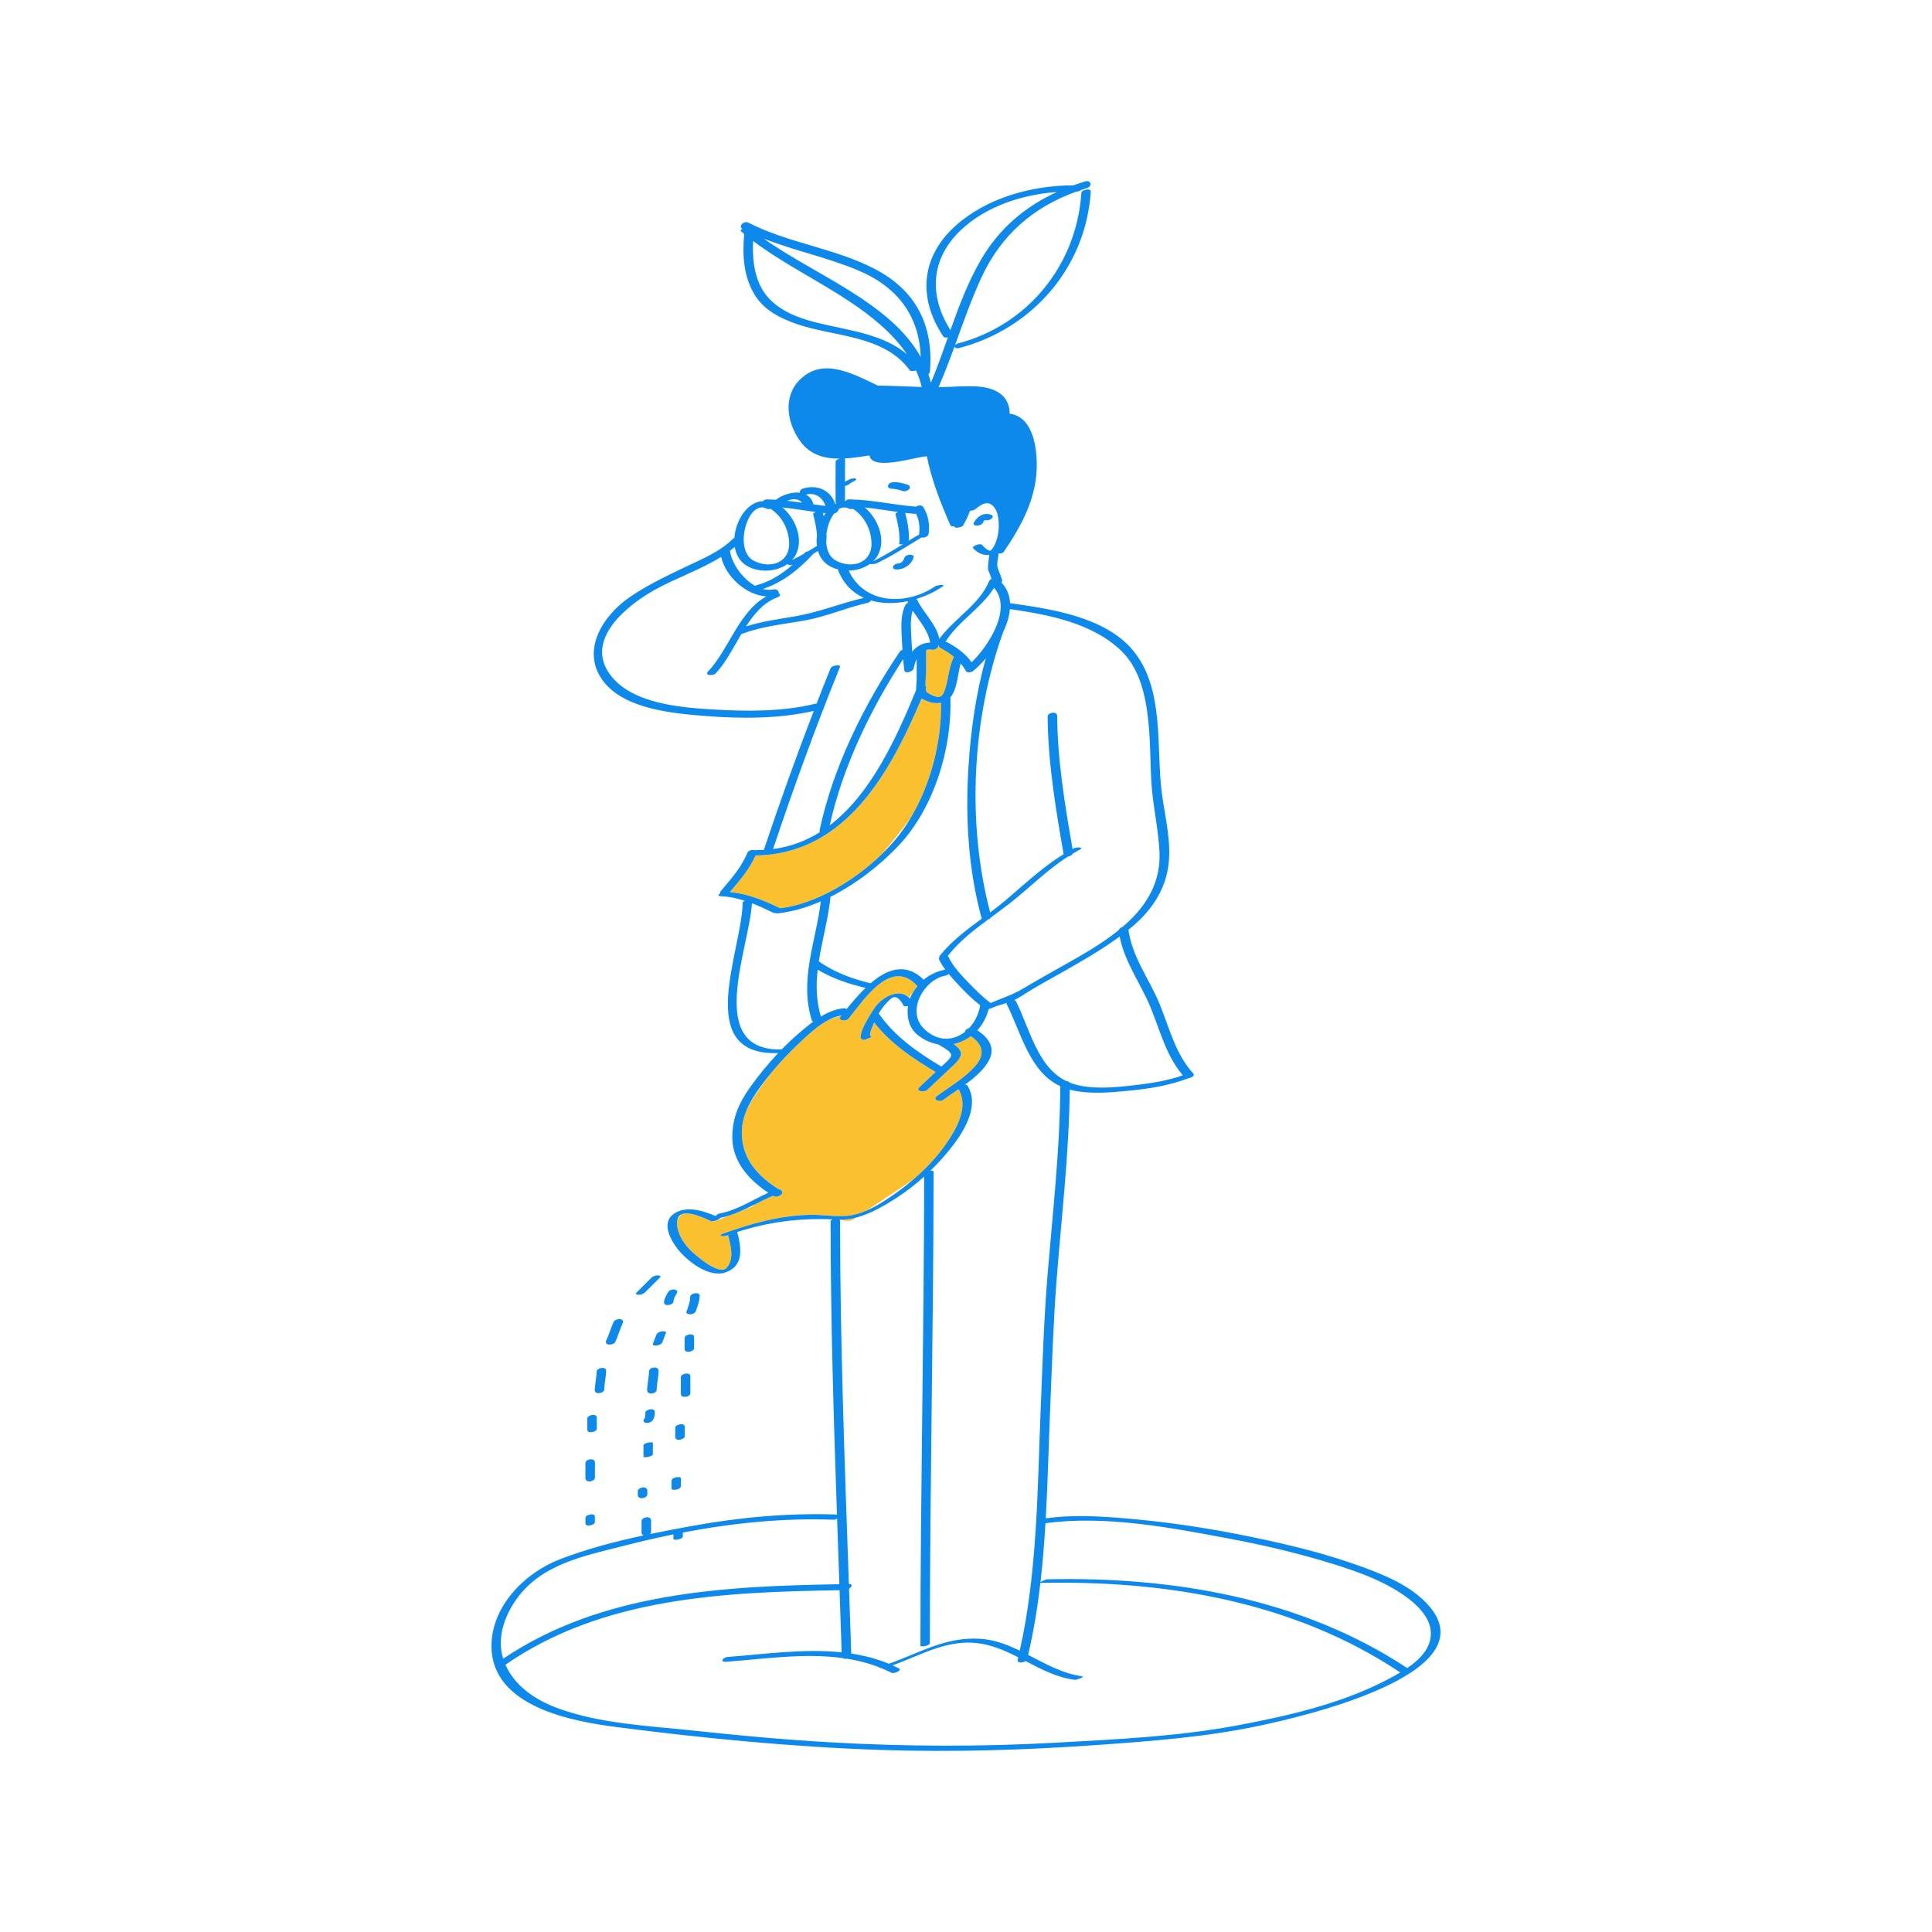 <?xml version="1.0" standalone="no"?>
<svg version="1.1" id="Layer_1" xmlns="http://www.w3.org/2000/svg" xmlns:xlink="http://www.w3.org/1999/xlink" x="0px" y="0px" width="595.279px" height="595.281px" viewBox="0 0 595.279 595.281" enable-background="new 0 0 595.279 595.281" xml:space="preserve">
<path id="color_x5F_2" fill="#fbc02d" d="M240.368,279.855c-4.87-2.383-10.041-4.51-15.473-5.003
	c2.971-3.523,6.04-7.014,7.89-11.273c27.733-0.359,41.517-25.565,51.155-48.364c1.857,1.048,3.94,1.738,6.008,1.303
	c0.212,11.812-3.104,25.026-9.369,35.506c-2.799,3.781-6.009,7.773-8.678,10.95C263.433,271.281,251.389,278.548,240.368,279.855z
	 M285.168,211.387c0.184,0.091,0.271,0.239,0.181,0.457c-0.042,0.103-0.086,0.206-0.128,0.309c0.069,0.616,0.214,1.087,0.479,1.238
	c1.812,1.024,4.05,2.461,5.116-0.024c1.511-3.519,1.309-7.538,3.112-10.966c-1.295-1.071-2.736-1.984-4.229-2.797
	c-0.434-0.237-0.499-0.542-0.354-0.834c-0.044,0.004-0.088,0.009-0.13,0.013c-0.022,0.021-0.041,0.043-0.064,0.063
	c0.026,0.675-0.972,1.51-1.917,1.338c-0.704-0.127-1.329-0.082-1.89,0.086c0.002,0.025,0.01,0.046,0.01,0.072
	c0,2.283,0,4.565,0,6.847C285.355,207.809,285.121,209.812,285.168,211.387z M228.132,266.836c0.693-1.082,1.314-2.212,1.844-3.403
	L228.132,266.836z M270.779,312.193c-0.015,0.027-0.029,0.053-0.048,0.086c0.006,0.006,0.01,0.012,0.017,0.018L270.779,312.193z
	 M299.152,319.236c-1.607,1.211-3.439,2.055-5.377,2.459c1.424,0.957,2.72,2.168,2.169,3.655c-0.521,1.408-1.858,2.548-2.911,3.554
	c-2.432,2.325-4.916,4.594-7.353,6.913c-0.9,0.854-3.718,0.429-2.414-0.813c1.665-1.584,3.351-3.146,5.026-4.719
	c-0.012-0.006-0.024-0.009-0.035-0.015c-6.979-4.112-13.896-8.788-18.918-15.222c-0.902,1.955-1.732,4.156-0.974,4.24
	c0.742,0.08-1.708,1.181-2.385,1.104c-2.983-0.329,3.351-9.799,4.104-10.653c2.674-3.037,7.082-5.111,9.975-2.346l2.554-3.617
	c-0.016-0.015-0.036-0.025-0.051-0.041c-7.986-8.739-16.295,4.174-21.111,10.129c-0.757,0.935-3.53,0.676-2.393-0.73
	c0.041-0.051,0.085-0.105,0.127-0.157c-0.77,0.188-1.972,0.519-3.4,1.031c-3.51,1.677-6.754,4.78-9.305,7.169
	c-3.137,2.938-6.137,6.076-8.884,9.406c-2.799,3.639-5.646,7.617-7.557,11.459c-0.904,2.152-1.468,4.438-1.472,6.961
	c-0.012,8.054,4.936,13.426,11.416,17.453c0.558,0.062,0.979,0.312,0.894,0.617c0.73,0.869-1.461,2.098-2.494,1.479
	c-0.067-0.041-0.136-0.086-0.203-0.127c-1.904,0.814-3.748,1.74-5.59,2.658l-0.839,0.69l-3.222,1.253
	c-1.229,0.547-2.479,1.045-3.765,1.465l-5.015,1.949c0,0-0.072-0.05-0.18-0.121c-0.184,0.012-0.348-0.003-0.47-0.06
	c-1.723-0.79-6.423-3.07-8.909-2.197c-0.661,0.421-1.141,1.054-1.494,1.767c-0.047,0.224-0.09,0.453-0.1,0.724
	c-0.104,3.094,1.734,6.135,3.788,8.313c1.61,1.709,9.184,8.342,11.489,5.764c2.441-2.727,1.264-6.885,0.423-10.086
	c-0.15,0.054-0.301,0.103-0.451,0.156c-1.092,0.392-2.942,0.065-0.995-0.634c8.596-3.084,17.493-5.558,26.682-5.757
	c3.792-0.083,7.783,0.648,11.539,0.305c2.056-0.188,4.072-0.811,6.005-1.658c3.845-2.578,9.8-6.531,14.276-9.502
	c3.887-3.324,7.432-7.07,10.272-11.213c0.551-0.802,1.117-1.666,1.663-2.57c0.518-0.924,1.021-1.848,1.493-2.748
	c1.762-3.678,2.648-7.738,0.555-11.325c-1.631,1.118-3.258,2.192-4.735,3.288c-1.079,0.799-3.472-0.014-1.888-1.188
	c3.849-2.852,8.335-5.428,11.564-9.004C303.804,324.796,302.752,321.794,299.152,319.236z M258.75,375.857
	c2.037,0.404,3.354,0.525,4.672-0.415c0.103-0.073,0.256-0.18,0.43-0.3c-1.694,0.445-3.414,0.686-5.132,0.646
	C258.731,375.81,258.739,375.833,258.75,375.857z"></path>
<path id="color_x5F_1" d="M273.678,149.413c0.348-0.687,1.192-0.882,1.891-0.871c1.445,0.022,2.814,0.384,4.177,0.838
	c0.632,0.21,0.807,0.841,0.359,1.339c-0.479,0.534-1.367,0.776-2.049,0.549c-1.165-0.388-2.275-0.68-3.511-0.699
	C273.943,150.56,273.369,150.02,273.678,149.413z M280.217,170.916c-0.648,0.065-1.429,0.399-1.621,1.08
	c-0.26,0.913-0.951,1.583-1.838,1.611c-0.585,0.018-1.509,0.426-1.621,1.08c-0.123,0.715,0.822,0.803,1.297,0.789
	c2.262-0.07,4.452-1.563,5.08-3.77C281.707,171.02,280.635,170.875,280.217,170.916z M202.621,392.962
	c-0.672,0.025-1.441,0.248-1.928,0.734c-1.539,1.536-3.076,3.074-4.613,4.613c-0.491,0.49,0.422,0.645,0.728,0.635
	c0.672-0.025,1.442-0.25,1.928-0.734c1.538-1.539,3.075-3.077,4.613-4.613C203.841,393.106,202.927,392.953,202.621,392.962z
	 M189.574,413.451c0.909-1.871,1.399-3.896,2.308-5.77c0.741-1.529-2.192-1.619-2.787-0.395c-0.908,1.871-1.397,3.896-2.308,5.768
	C186.045,414.583,188.979,414.675,189.574,413.451z M183.838,422.611c-0.037,1.936-0.539,3.828-0.577,5.766
	c-0.028,1.428,2.899,0.93,2.924-0.266c0.038-1.938,0.54-3.828,0.578-5.768C186.79,420.916,183.861,421.414,183.838,422.611z
	 M183.872,440.201c0-1.152,0-2.307,0-3.459c0-1.352-2.913-0.789-2.913,0.305c0,1.152,0,2.307,0,3.459
	C180.958,441.855,183.872,441.292,183.872,440.201z M183.31,455.244c0-1.537,0-3.074,0-4.611c0-1.563-2.941-1.156-2.941,0.199
	c0,1.537,0,3.074,0,4.611C180.368,457.005,183.31,456.597,183.31,455.244z M182.026,466.611c-0.441,0.053-1.639,0.385-1.639,1.012
	c0,0.576,0,1.152,0,1.73c0,0.656,0.738,0.73,1.264,0.67c0.441-0.055,1.639-0.387,1.639-1.014c0-0.574,0-1.15,0-1.729
	C183.29,466.623,182.552,466.548,182.026,466.611z M207.739,397.312c-0.647-0.051-1.576,0.217-1.897,0.844
	c-0.522,1.018-1.209,1.943-1.244,3.131c-0.041,1.383,2.884,0.861,2.918-0.285c0.029-1.02,0.613-1.76,1.063-2.637
	C208.9,397.74,208.305,397.355,207.739,397.312z M203.967,410.208c-0.615,0.086-1.369,0.34-1.659,0.938
	c-0.455,0.936-0.7,1.945-1.154,2.883c-0.284,0.588,1.003,0.568,1.229,0.537c0.613-0.086,1.369-0.342,1.658-0.938
	c0.453-0.936,0.698-1.947,1.154-2.883C205.481,410.16,204.191,410.177,203.967,410.208z M202.34,428.15
	c0.037-1.938,0.54-3.828,0.578-5.768c0.03-1.584-2.918-1.205-2.945,0.189c-0.038,1.936-0.54,3.828-0.578,5.766
	C199.362,429.921,202.312,429.541,202.34,428.15z M201.163,448.037c0-1.154,0-2.307,0-3.461c0-0.445-2.897-0.037-2.897,0.777
	c0,1.152,0,2.307,0,3.461C198.265,449.257,201.163,448.849,201.163,448.037z M212.813,404.962c0.68-0.066,1.391-0.404,1.621-1.082
	c0.519-1.525,1.116-2.979,1.151-4.611c0.03-1.379-2.893-0.85-2.918,0.287c-0.035,1.637-0.633,3.088-1.151,4.613
	C211.286,404.849,212.425,405.001,212.813,404.962z M210.941,412.246c0,1.154,0,2.307,0,3.459c0,1.371,2.916,0.822,2.916-0.295
	c0-1.152,0-2.305,0-3.459C213.857,410.58,210.941,411.128,210.941,412.246z M209.785,424.339c0,1.73,0,3.459,0,5.189
	c0,1.432,2.924,0.922,2.924-0.268c0-1.729,0-3.459,0-5.188C212.709,422.644,209.785,423.154,209.785,424.339z M208.057,439.914
	c0,0.963,0,1.924,0,2.885c0,0.695,0.717,0.867,1.302,0.813c0.506-0.049,1.618-0.416,1.618-1.092c0-0.963,0-1.924,0-2.887
	c0-0.693-0.717-0.867-1.302-0.811C209.17,438.871,208.057,439.238,208.057,439.914z M208.172,455.207
	c-0.536,0.143-1.259,0.463-1.259,1.102c0,0.77,0,1.537,0,2.309c0,0.604,1.362,0.398,1.642,0.324
	c0.535-0.145,1.258-0.463,1.258-1.104c0-0.768,0-1.537,0-2.307C209.812,454.925,208.449,455.132,208.172,455.207z M200.448,434.21
	c-0.504,0.049-1.617,0.416-1.618,1.09c0,0.422,0.005,0.844-0.052,1.262c-0.007,0.049-0.111,0.398-0.056,0.266
	c-0.028,0.063-0.062,0.123-0.099,0.184c0.111-0.195-0.077,0.084-0.102,0.111c-0.447,0.469-0.292,1.059,0.332,1.24
	c0.68,0.197,1.561-0.035,2.049-0.549c0.772-0.813,0.845-1.729,0.846-2.793C201.75,434.326,201.032,434.156,200.448,434.21z
	 M198.105,458.289c-0.587,0.039-1.591,0.465-1.591,1.193c0,0.383,0,0.768,0,1.15c0,0.734,0.694,1.037,1.351,0.99
	c0.587-0.039,1.591-0.465,1.591-1.193c0-0.383,0-0.768,0-1.15C199.456,458.544,198.762,458.242,198.105,458.289z M388.134,531.705
	c-16.521,3.508-33.282,4.764-50.108,5.955c-22.301,1.58-44.652,2.27-67.003,1.51c-27.091-0.92-54.094-3.57-80.971-7.02
	c-13.755-1.768-38.321-6.227-38.616-24.641c-0.198-12.379,10.113-22.84,21.081-27.076c8.198-3.166,17.001-5.469,25.81-7.359
	c-0.382-0.141-0.657-0.432-0.657-0.91c0-1.152,0-2.307,0-3.461c0-1.357,2.94-1.764,2.94-0.199c0,1.154,0,2.309,0,3.461
	c0,0.277-0.125,0.51-0.317,0.699c4.249-0.885,8.489-1.691,12.653-2.447c14.854-2.697,29.833-4.104,44.935-3.563
	c-1.032-30.053-1.944-60.109-1.965-90.169c0-0.321,0.224-0.591,0.543-0.788c-10.234-0.425-19.591,0.799-29.304,3.895
	c1.262,4.912,2.16,10.5-3.698,12.479c-5.041,1.703-11.688-3.473-14.627-7.189c-2.114-2.672-5.044-7.86-1.526-10.65
	c3.703-2.938,9.146-1.275,13.188,0.454c0.259-0.349,0.782-0.707,1.349-0.813c5.319-1.008,9.957-4.151,14.886-6.371
	c-5.971-3.955-11.104-9.564-11.093-17.174c0.009-5.873,2.054-10.498,5.399-15.205c2.646-3.724,5.567-7.311,8.731-10.654
	c-26.319,0.928-11.201-31.297-10.938-46.324c0.004-0.247,0.278-0.454,0.656-0.61c-2.386-0.765-4.824-1.298-7.296-1.375
	c-1.117-0.035-0.87-0.506-0.279-0.896c-0.071-0.204-0.017-0.461,0.248-0.777c2.088-2.488,4.238-4.932,5.979-7.646
	c0.694-1.082,1.314-2.212,1.844-3.403c0.105-0.238,0.223-0.467,0.319-0.71c0.295-0.74,1.656-1.037,2.379-0.724
	c0.163-0.049,0.321-0.078,0.465-0.077c0.75,0.003,1.483-0.024,2.211-0.063c4.817-14.386,9.92-28.671,15.384-42.822
	c-10.701,2.446-22.403,2.426-33.248,1.575c-9.932-0.779-25.281-2.063-31.788-10.97c-6.834-9.356,0.235-20.128,8.313-25.658
	c5.249-3.593,10.977-6.349,16.701-9.087c5.145-2.459,10.972-4.778,15.084-8.854c0.127-0.125,0.292-0.222,0.476-0.295
	c0.37-5.492,4.087-11.238,8.843-11.348c0.254-0.318,0.682-0.555,1.241-0.545c0.906,0.017,1.81,0.059,2.709,0.12
	c1.937-1.466,4.88-2.483,7.361-2.174c-0.081-0.479,0.238-1.056,1.076-1.308c4.392-1.321,8.58,0.653,9.844,4.836
	c0.106-0.063,0.217-0.114,0.324-0.17c-0.124-0.048-0.204-0.118-0.205-0.22c-0.045-4.229-0.009-8.456,0-12.685
	c0.001-0.448,0.658-0.787,1.346-0.952c-4.743,0.042-9.235-1.091-12.371-5.514c-3.909-5.514-5.299-13.512-0.018-18.773
	c6.996-6.97,15.942-2.092,24.045,1.784c4.511,0.051,9.021,0.312,13.531,0.432c-0.438-1.787-1.037-3.496-1.777-5.134
	c-0.696,0.314-1.626,0.379-1.968-0.084c-7.972-10.806-22.956-10.17-34.554-14.112c-4.939-1.678-10.038-4.171-12.951-8.713
	c-3.683-5.74-4.039-12.505-3.461-19.119c-0.314-0.258-0.634-0.511-0.942-0.774c-0.257-0.219-0.036-0.513,0.376-0.762
	c-1.354-0.89,0.567-2.597,1.799-1.964c12.363,6.354,26.607,7.863,38.938,14.251c12.72,6.589,18.258,17.41,17.066,31.664
	c-0.026,0.33-0.214,0.599-0.478,0.802c0.293,0.864,0.555,1.745,0.771,2.649c1.912-4.571,3.571-9.27,5.231-13.968
	c-0.573,0.126-1.162,0.06-1.415-0.319c-7.929-11.864-6.869-24.624,3.896-34.195c9.632-8.561,23.447-12.333,36.204-12.357
	c1.189-0.427,2.395-0.835,3.626-1.207c1.788-0.539,2.321,1.518,0.552,2.052c-0.613,0.185-1.209,0.389-1.811,0.588
	c-0.38,0.287-0.869,0.5-1.302,0.487c-0.039-0.001-0.079,0-0.118-0.001c-13.307,4.775-23.271,13.387-29.334,26.572
	c-3.124,6.791-5.581,13.844-8.138,20.86c0.145-0.253,0.464-0.503,1.026-0.652c21.564-5.701,36.49-24.213,37.951-46.387
	c0.063-0.949,2.973-1.536,2.896-0.373c-1.543,23.438-17.964,42.226-40.468,48.174c-1.01,0.267-1.543-0.103-1.483-0.546
	c-1.549,4.246-3.15,8.472-4.952,12.62c0.271-0.002,0.544,0,0.814-0.005c3.688-0.066,7.363-0.434,11.051-0.206
	c5.418,0.335,10.01,2.559,10.044,8.388c6.763,0.909,8.194,9.2,8.343,14.938c0.267,10.397-4.393,19.154-10.111,27.557
	c-0.354,0.52-1.173,0.697-1.807,0.572c0.084,0.091,0.132,0.208,0.122,0.359c-0.072,1.102-0.6,2.847-0.261,3.94
	c0.408,1.329,0.995,2.609,1.418,3.939c0.072,0.229-0.054,0.451-0.288,0.641c1.777,1.858,2.596,4.074,2.71,6.449
	c0.029,0.001,0.063-0.001,0.09,0.003c12.365,1.719,29.171,4.206,37.71,14.445c9.937,11.915,7.1,29.884,8.979,44.193
	c0.977,7.424,3.116,15.34,1.905,22.86c-1.249,7.752-5.713,13.825-11.72,18.724c-0.163,0.133-0.332,0.257-0.496,0.389
	c1.139,8.483,6.587,15.396,9.734,23.181c2.925,7.238,4.849,15.264,10.27,21.135c0.563,0.608-0.529,1.303-1.521,1.436
	c-5.57,2.133-11.621,3.17-17.529,3.755c-6.037,0.599-12.625,1.3-18.587-0.131c-0.153-0.037-0.3-0.083-0.449-0.123
	c-0.204,19.532-2.517,38.92-4.033,58.376c-1.047,13.434-1.457,26.895-2.018,40.354c-0.456,10.963-0.712,22.174-1.343,33.373
	c9.063-1.271,18.398-0.57,27.466,0.268c12.063,1.115,24.085,3.002,35.945,5.459c11.188,2.316,22.396,5.004,33.155,8.885
	c7.498,2.703,15.766,5.969,21.239,12.041C459.405,515.978,399.468,529.3,388.134,531.705z M292.851,101.706
	c2.631-7.399,5.382-14.738,9.294-21.497c5.688-9.826,13.711-16.578,23.519-21.053c-10.707,0.771-21.913,4.424-29.616,11.75
	C286.683,79.81,286.143,91.133,292.851,101.706z M326.7,334.68c-9.591-4.46-12.061-16.547-16.576-25.404
	c-0.038-0.077-0.041-0.155-0.023-0.233c-1.539,0.486-3.093,0.877-4.854,1.668c-0.197,0.09-0.401,0.139-0.604,0.162
	c-0.65,2.559-1.889,4.789-3.517,6.568c3.771,2.52,5.979,5.809,3.033,10.217c-1.717,2.567-4.217,4.662-6.858,6.568
	c0.334-0.021,0.608,0.033,0.729,0.221c3.771,5.809-0.562,13.354-4.147,18.123c-2.183,2.901-4.623,5.645-7.252,8.194
	c0.558-0.063,1.022-0.007,1.022,0.205c-0.04,48.435-1.146,96.866-1.154,145.304c0,0.873-2.897,1.309-2.897,0.775
	c0.01-48.176,1.102-96.35,1.15-144.524c-2.84,2.562-5.877,4.9-9.082,6.935c-3.494,2.216-7.576,4.568-11.818,5.685
	c-1.694,0.444-3.414,0.687-5.132,0.647c0.013,0.021,0.021,0.045,0.03,0.066c0.051,0.104,0.085,0.217,0.085,0.354
	c0.025,37.293,1.418,74.586,2.718,111.859c1.353-0.016,0.875,0.893,0.051,1.443c0.229,6.658,0.459,13.314,0.675,19.971
	c3.96,0.602,7.841,1.592,11.588,3.141c9.604-3.385,17.563-8.4,28.277-7.678c4.314,0.291,8.239,1.805,12.063,3.65
	c5.472-24.359,5.463-50.416,6.473-75.199c0.558-13.672,0.983-27.348,2.121-40.986C324.401,373.186,326.594,353.996,326.7,334.68z
	 M270.779,312.193c-0.015,0.027-0.029,0.053-0.048,0.086c0.006,0.006,0.01,0.012,0.017,0.018c0.03,0.025,0.063,0.05,0.084,0.082
	c4.872,6.979,11.989,11.951,19.226,16.25c0.046-0.043,0.092-0.086,0.138-0.129c0.922-0.881,2.249-1.877,2.818-3.055
	c0.643-1.328-3.076-3.039-3.896-3.627c-0.014-0.01-0.021-0.021-0.033-0.029c-2.148-0.362-4.305-1.289-6.316-2.887
	c-2.658-2.109-3.503-5.646-2.992-8.929c-0.61,0.155-1.205,0.179-1.364-0.121c-0.731-1.384-2.16-3.489-3.764-2.219
	c-1.538,1.219-2.775,2.776-3.801,4.442C270.833,312.098,270.806,312.146,270.779,312.193z M260.846,310.925
	c1.725-2.124,3.697-4.469,5.839-6.536c-5.104-1.2-10.226-2.907-14.743-5.618c-0.541,4.747-0.472,9.527,0.986,14.439
	c2.139-1.289,4.427-2.26,6.874-2.533C260.313,310.621,260.65,310.73,260.846,310.925z M255.86,276.644
	c-0.721,6.662-2.574,13.1-3.575,19.565c0.037,0.016,0.075,0.031,0.105,0.053c4.691,3.354,10.257,5.343,15.836,6.714
	c5.014-4.323,10.785-6.611,16.373-1.109c1.864-1.555,4.097-2.605,6.657-3.107c-0.757-1.026-1.435-2.103-1.968-3.245
	c-0.092-0.196,0.027-0.402,0.261-0.586c-0.153-0.069-0.199-0.187-0.054-0.371c3.651-4.596,8.316-8.057,13.002-11.502
	c-0.009-0.02-0.021-0.036-0.026-0.057c-4.127-15.038-5.049-31.01-4.082-46.531c0.704-11.311,2.282-22.659,5.338-33.59
	c-1.309,1.526-2.643,2.849-3.873,3.861c-0.502,0.413-1.891,0.71-2.29-0.032c-0.449-0.833-0.98-1.592-1.575-2.292
	c-0.929,3.387-1.028,8.033-3.211,10.5c0.036,0.052,0.063,0.109,0.064,0.178c0.454,15.7-5.055,33.851-15.962,45.439
	c-5.638,5.988-13.063,11.825-21.097,15.84C255.843,276.443,255.872,276.532,255.86,276.644z M281.194,188.159
	c-0.865,2.866-0.476,6.55-0.347,9.283c0.053,1.109,0.127,2.217,0.206,3.325c1.377-1.646,3.244-2.731,5.535-2.787
	C286.043,194.371,283.278,191.292,281.194,188.159z M306.834,170.286c0.046,0.002,0.09,0.005,0.132,0.01
	c-0.021-0.016-0.043-0.032-0.063-0.05C306.881,170.26,306.856,170.273,306.834,170.286z M291.306,197.776
	c0.229,0.001,0.446,0.04,0.626,0.138c2.849,1.553,5.578,3.498,7.443,6.16c2.71-2.648,5.797-6.75,7.549-10.988
	c0.132-0.347,0.266-0.692,0.399-1.037c1.431-3.99,1.55-7.995-1.054-10.926C302.404,187.394,295.147,191.487,291.306,197.776z
	 M278.273,203.083c-10.078,15.52-18.62,33.167-22.632,51.223c12.807-9.728,20.6-27.056,26.637-41.702
	c-0.053-1.058,0.161-2.24,0.161-3.227c0-2.092,0-4.184,0-6.276c-0.438,0.905-0.736,1.906-0.919,2.846
	c-0.198,1.021-2.759,1.841-2.916,0.503C278.474,205.331,278.373,204.207,278.273,203.083z M285.348,211.844
	c-0.042,0.103-0.086,0.206-0.128,0.309c0.069,0.616,0.214,1.087,0.479,1.238c1.812,1.024,4.05,2.461,5.116-0.024
	c1.511-3.519,1.309-7.538,3.112-10.966c-1.295-1.071-2.736-1.984-4.229-2.797c-0.434-0.237-0.499-0.542-0.354-0.834
	c-0.044,0.004-0.089,0.009-0.13,0.013c-0.022,0.021-0.041,0.043-0.064,0.063c0.026,0.675-0.972,1.51-1.917,1.338
	c-0.704-0.127-1.329-0.082-1.89,0.086c0.002,0.025,0.01,0.046,0.01,0.072c0,2.283,0,4.565,0,6.847c0,0.622-0.234,2.625-0.188,4.199
	C285.351,211.477,285.438,211.625,285.348,211.844z M284.596,316.863c1.9,1.91,3.949,2.881,5.955,3.119
	c0.155,0.02,0.313,0.034,0.468,0.044c2.303,0.146,4.524-0.671,6.374-2.147c-0.072-0.444,0.543-0.922,1.238-1.147
	c1.701-1.817,2.936-4.253,3.384-6.985c-2.396-1.844-4.583-4.023-6.626-6.215c-1.035-1.111-2.104-2.255-3.098-3.457
	c-0.263,0.264-0.625,0.481-1.051,0.559C284.749,301.787,279.184,311.421,284.596,316.863z M344.989,288.544
	c-5.8,4.283-12.069,7.856-18.36,11.39c-4.112,2.312-8.262,4.59-12.222,7.157c-0.662,0.429-1.295,0.757-1.919,1.042
	c0.241,0.058,0.436,0.171,0.534,0.364c4.201,8.242,6.523,20.217,15.517,24.597c0.414,0.014,0.787,0.146,0.973,0.433
	c0.418,0.17,0.844,0.328,1.289,0.465c5.678,1.746,12.437,1.088,18.25,0.436c5.188-0.583,10.457-1.35,15.391-3.122
	c-5.101-5.935-7-13.763-9.918-20.876C351.506,303.068,346.471,296.434,344.989,288.544z M311.175,187.673
	c-0.084,0.936-0.259,1.886-0.512,2.841c-0.001,0.055-0.013,0.114-0.038,0.179c-0.013,0.028-0.021,0.057-0.033,0.085
	c-0.364,1.303-0.867,2.611-1.476,3.896c-9.693,26.811-11.274,59.085-4.028,86.465c1.653-1.235,3.289-2.494,4.856-3.828
	c5.86-4.985,11.269-10.125,17.77-14.117c-2.438-14.037-4.808-28.13-4.921-42.414c-0.012-1.291,2.922-1.741,2.934-0.225
	c0.111,13.827,2.389,27.472,4.747,41.061c0.147-0.079,0.286-0.167,0.436-0.245c0.728-0.378,3.404-0.42,1.693,0.472
	c-0.71,0.37-1.384,0.776-2.063,1.178c-0.233,0.493-0.879,0.833-1.496,0.911c-6.445,4.125-11.704,9.505-17.763,14.274
	c-1.947,1.534-3.969,3.007-5.984,4.491c-0.154,0.266-0.479,0.49-0.863,0.637c-4.462,3.299-8.846,6.712-12.297,11.056
	c-0.035,0.044-0.088,0.086-0.147,0.127c0.086,0.057,0.159,0.126,0.202,0.22c1.455,3.12,4.075,5.827,6.445,8.272
	c2.057,2.119,4.194,4.25,6.578,6.018c3.385-1.423,6.741-2.47,10.001-4.425c3.633-2.181,7.329-4.246,11.02-6.327
	c6.309-3.556,12.848-7.131,18.504-11.724c0.097-0.41,0.553-0.737,1.077-0.92c0.396-0.337,0.8-0.664,1.186-1.013
	c6.544-5.927,10.662-13.039,10.256-22.058c-0.319-7.083-2.001-14.002-2.467-21.072c-0.824-12.53,0.623-31.308-9.232-40.877
	C336.653,191.968,323.152,189.387,311.175,187.673z M235.356,73.537c15.467,11.034,38.988,19.664,48.329,36.44
	c-0.409-12.565-7.1-21.593-19.419-26.737C254.885,79.322,244.805,77.249,235.356,73.537z M279.424,109.121
	c-4.456-6.591-11.111-11.882-17.789-16.315c-9.656-6.411-20.313-11.581-29.601-18.569c-0.295,6.48,0.565,13.435,5.319,18.149
	c4.225,4.19,9.976,6.021,15.642,7.354C261.924,101.842,272.265,103.068,279.424,109.121z M260.362,154.164
	c0.001,0.09-0.031,0.174-0.079,0.255c0.067-0.004,0.133-0.017,0.2-0.018c0.254-0.318,0.682-0.555,1.242-0.545
	c6.909,0.125,13.624,1.704,20.487,2.259c0.688-0.476,1.809-0.589,2.237,0.093c1.583,2.518,2.054,5.31,1.687,8.241
	c-0.111,0.879-1.369,1.339-2.207,1.152c-4.56,2.738-8.997,5.67-13.811,7.958c-0.42,0.2-1.665,0.337-2.083,0.203
	c-1.826,1.31-4.173,2.007-6.521,2.058c4.783,10.422,17.781,10.854,26.65,4.823c0.52-0.353,3.429-0.722,2.224,0.098
	c-2.377,1.616-5.148,2.926-8.063,3.812c0.141,0.089,0.253,0.208,0.327,0.363c1.887,3.948,5.926,7.501,6.771,11.933
	c4.581-6.298,12.349-10.517,15.341-17.815c0.021-0.051,0.057-0.099,0.1-0.145c0.146-0.209,0.371-0.397,0.643-0.539
	c-0.217-0.642-0.44-1.281-0.699-1.907c-0.133-0.322-0.339-0.679-0.367-1.033c-0.109-1.343,0.219-2.795,0.307-4.132
	c0.008-0.105,0.057-0.206,0.131-0.3c-1.823,0.247-3.642-0.542-5.039-2.067c-0.563-0.614,2.162-1.643,2.717-1.037
	c0.646,0.707,1.575,1.699,2.604,1.835c0.023-0.021,0.042-0.039,0.072-0.067c0.309-0.295,0.604-0.619,0.824-0.987
	c1.15-1.919,1.658-4.277,1.675-6.5c0.015-1.983-0.192-4.552-1.605-6.1c-1.896-2.075-3.917-0.526-5.724,0.914
	c-0.242,0.194-0.914,0.358-1.508,0.407c-0.594,1.548-1.273,3.053-2.119,4.493c-0.105,0.181-0.348,0.337-0.643,0.458l-0.045,0.117
	c0,0-0.033-0.035-0.068-0.072c-0.857,0.309-2.066,0.317-2.021-0.252c-0.545,0.091-1.038,0.044-1.17-0.257
	c-2.972-6.855-5.791-13.904-7.245-21.258c-2.977-0.057-16.78,4.748-17.69-0.266c-2.503,0.377-5.138,0.792-7.729,0.926
	c0.123,0.047,0.202,0.117,0.202,0.217c-0.006,2.312-0.016,4.624-0.02,6.935c0.39-0.219,0.792-0.416,1.188-0.613
	c0.566-0.284,1.393-0.522,2.027-0.36c0.651,0.167-0.099,0.669-0.345,0.792c-0.487,0.244-1.044,0.467-1.448,0.843
	c-0.365,0.339-0.898,0.537-1.417,0.634C260.349,151.195,260.348,152.68,260.362,154.164z M229.857,193.013
	c4.907-1.548,9.956-2.244,15.051-3.103c7.313-1.232,14.083-4.022,21.26-5.704c-3.429-1.547-6.275-4.279-7.937-8.509
	c-0.028-0.072-0.006-0.15,0.054-0.23c-1.101-0.271-2.14-0.697-3.049-1.287c-1.645-1.067-2.67-2.632-3.197-4.417
	c-0.492,0.297-0.989,0.587-1.486,0.877c-0.049,0.085-0.109,0.175-0.201,0.274c-4.318,4.632-9.269,8.567-15.298,10.561
	c1.064,0.275,2.148,0.352,3.219,0.142c1.147-0.225,1.786,0.504,1.623,1.154c0.591,0.287,0.744,0.855-0.379,1.276
	C235.333,185.614,232.399,189.063,229.857,193.013z M245.213,170.87c-0.314,0.62-0.713,1.179-1.171,1.684
	c1.234-0.605,2.447-1.249,3.642-1.93c0.102-0.108,0.207-0.212,0.309-0.321c0.21-0.225,0.591-0.374,0.998-0.446
	c0.911-0.539,1.816-1.086,2.717-1.641c-0.143-1.073-0.125-2.194,0.02-3.313c-0.141-2.193-0.643-4.341-1.182-6.502
	c-0.053-0.213,0.318-0.451,0.813-0.637c-3.424-0.462-6.831-1.051-10.265-1.416C245.053,159.738,247.681,166.022,245.213,170.87z
	 M278.912,158.033c0.699,2.83,1.305,5.644,1.068,8.573c0.933-0.573,1.868-1.144,2.813-1.7c0.079-0.047,0.226-0.096,0.4-0.142
	c0-0.04-0.005-0.076,0-0.119c0.282-2.24,0.055-4.379-0.951-6.357c-0.125,0.022-0.252,0.036-0.379,0.027
	C280.877,158.244,279.894,158.144,278.912,158.033z M275.913,158.4c-0.053-0.213,0.318-0.451,0.813-0.637
	c-3.424-0.462-6.831-1.051-10.264-1.415c3.959,3.391,6.589,9.674,4.12,14.522c-0.397,0.783-0.936,1.464-1.555,2.063
	c3.181-1.557,6.2-3.398,9.211-5.256c-0.628,0.087-1.184,0.069-1.172-0.051C277.372,164.467,276.675,161.447,275.913,158.4z
	 M258.413,156.884c-0.038,0.539-0.696,1.208-1.448,1.385c-1.174,1.545-2.021,3.832-2.318,6.165c0.039,0.798,0.028,1.602-0.051,2.416
	c-0.005,0.048-0.021,0.095-0.045,0.139c0.147,2.471,1.043,4.685,2.977,5.73c4.876,2.637,11.075,0.885,10.993-5.283
	c-0.056-4.201-2.158-8.396-5.733-10.668c-0.447,0.118-0.896,0.136-1.174-0.016C260.478,156.132,259.388,156.263,258.413,156.884z
	 M254.374,158.121c-0.276-0.028-0.555-0.057-0.831-0.088c0.08,0.325,0.159,0.651,0.235,0.976
	C253.967,158.702,254.168,158.407,254.374,158.121z M248.325,152.388c1.074,0.562,1.913,1.53,2.331,3.016
	c1.233,0.172,2.469,0.334,3.708,0.474C253.456,153.32,251.278,151.649,248.325,152.388z M242.549,154.306
	c1.529,0.175,3.058,0.378,4.584,0.597C246.066,153.561,244.222,153.598,242.549,154.306z M232.155,172.719
	c4.876,2.637,11.077,0.885,10.995-5.283c-0.057-4.202-2.159-8.396-5.735-10.668c-0.447,0.118-0.896,0.136-1.174-0.016
	C230.531,153.629,225.877,169.323,232.155,172.719z M224.911,169.712c0.515,3.828,3.802,8.619,7.798,10.82
	c0.164-0.109,0.359-0.207,0.613-0.277c4.182-1.153,7.729-3.466,10.904-6.273c-0.667,0.218-1.396,0.098-1.598-0.192
	c-3.584,2.545-9.171,2.725-12.765,0.392c-2.011-1.306-3.098-3.353-3.474-5.642C225.909,168.944,225.416,169.334,224.911,169.712z
	 M238.188,261.61c5.41-0.698,10.193-2.554,14.463-5.23c-0.13-0.065-0.2-0.163-0.171-0.302c4.113-19.616,13.666-38.8,24.795-55.353
	c0.136-0.202,0.437-0.358,0.792-0.473c-0.054-0.859-0.119-1.719-0.152-2.579c-0.135-3.514-0.672-8.168,1.143-11.372
	c0.141-0.25,0.406-0.439,0.721-0.571c-0.007-0.013-0.014-0.025-0.02-0.037c-0.078-0.165-0.075-0.323-0.021-0.471
	c-3.883,0.814-7.88,0.833-11.438-0.225c-0.104,0.323-0.442,0.636-1.086,0.78c-6.404,1.44-12.443,4.14-18.912,5.333
	c-6.547,1.208-13.27,1.768-19.534,4.143c-0.111,0.042-0.226,0.07-0.338,0.09c-2.563,4.332-4.873,8.928-7.934,12.161
	c-0.721,0.762-3.551,0.689-2.352-0.578c6.473-6.839,9.432-18.396,17.974-23.161c-6.29-0.407-12.546-6.115-13.921-12.191
	c-6.426,4.021-14.053,6.587-20.5,10.182c-8.224,4.585-21.697,15.181-13.766,26.039c6.566,8.992,21.548,10.181,31.682,10.797
	c10.381,0.63,21.555,0.718,31.729-1.794c0.1-0.025,0.181-0.017,0.271-0.027c1.416-3.64,2.85-7.273,4.314-10.894
	c0.364-0.899,3.23-1.242,2.89-0.397C251.336,223.963,244.515,242.7,238.188,261.61z M224.896,274.852
	c5.432,0.493,10.603,2.62,15.473,5.003c11.021-1.307,23.064-8.574,31.533-16.881c1.717-1.685,3.299-3.408,4.682-5.137
	c1.446-1.808,2.771-3.764,3.996-5.813c6.266-10.48,9.581-23.694,9.369-35.506c-2.067,0.435-4.149-0.254-6.008-1.303
	c-9.64,22.799-23.422,48.005-51.155,48.364C230.936,267.838,227.866,271.329,224.896,274.852z M240.836,323.355
	c1.752-1.789,3.567-3.509,5.459-5.125c1.342-1.146,2.766-2.342,4.271-3.441c-0.204-0.053-0.354-0.155-0.407-0.322
	c-3.96-12.583,1.252-24.265,2.741-36.738c-4.271,1.86-8.669,3.169-13.03,3.674c-0.44,0.051-0.728,0.011-0.902-0.08
	c-0.262,0.031-0.489,0.021-0.638-0.052c-2.131-1.049-4.357-2.091-6.646-2.967C230.836,292.406,217.091,323.899,240.836,323.355z
	 M208.702,375.83c-0.047,0.225-0.09,0.455-0.099,0.725c-0.104,3.094,1.734,6.135,3.788,8.314c1.609,1.709,9.183,8.34,11.489,5.764
	c2.44-2.729,1.264-6.885,0.423-10.088c-0.151,0.055-0.302,0.104-0.451,0.156c-1.093,0.393-2.943,0.066-0.996-0.633
	c8.596-3.084,17.494-5.558,26.682-5.757c3.792-0.083,7.783,0.649,11.539,0.306c2.056-0.188,4.072-0.812,6.005-1.658
	c1.923-0.844,3.764-1.91,5.473-2.996c3.037-1.926,6.008-4.11,8.806-6.506c3.886-3.325,7.431-7.071,10.272-11.213
	c0.551-0.803,1.116-1.668,1.662-2.572c0.532-0.879,1.039-1.799,1.493-2.746c1.763-3.678,2.649-7.739,0.556-11.326
	c-1.631,1.118-3.259,2.191-4.736,3.288c-1.079,0.799-3.471-0.015-1.887-1.188c3.848-2.851,8.335-5.427,11.563-9.004
	c3.52-3.898,2.468-6.9-1.132-9.459c-1.607,1.209-3.439,2.055-5.377,2.457c1.424,0.959,2.72,2.168,2.169,3.656
	c-0.521,1.408-1.858,2.548-2.911,3.555c-2.432,2.324-4.916,4.594-7.353,6.912c-0.9,0.855-3.718,0.43-2.414-0.813
	c1.665-1.584,3.351-3.147,5.026-4.719c-0.012-0.006-0.024-0.01-0.035-0.016c-6.979-4.111-13.896-8.788-18.918-15.223
	c-0.902,1.955-1.732,4.156-0.974,4.24c0.742,0.082-1.708,1.182-2.385,1.105c-2.983-0.329,3.351-9.799,4.104-10.654
	c2.674-3.035,7.082-5.109,9.975-2.345c0.102,0.097,0.198,0.204,0.296,0.313c0.188-0.51,0.406-1,0.661-1.465
	c0.484-0.885,1.045-1.684,1.647-2.424c-0.018-0.014-0.034-0.027-0.052-0.043c-0.016-0.015-0.036-0.025-0.051-0.042
	c-7.986-8.738-16.295,4.175-21.111,10.13c-0.757,0.934-3.529,0.676-2.393-0.73c0.041-0.051,0.085-0.105,0.127-0.157
	c0.017-0.021,0.034-0.042,0.051-0.063c-1.168,0.172-2.323,0.557-3.451,1.096c-3.51,1.677-6.754,4.781-9.305,7.169
	c-3.137,2.937-6.137,6.075-8.884,9.407c-1.227,1.486-2.406,3.006-3.519,4.57c-1.584,2.229-3.024,4.477-4.038,6.887
	c-0.903,2.154-1.468,4.438-1.472,6.961c-0.012,8.055,4.936,13.427,11.416,17.455c0.558,0.061,0.98,0.311,0.895,0.617
	c0.729,0.867-1.462,2.096-2.494,1.478c-0.068-0.041-0.137-0.086-0.204-0.127c-1.904,0.815-3.748,1.741-5.59,2.659
	c-1.347,0.67-2.691,1.334-4.061,1.943c-1.229,0.547-2.479,1.043-3.765,1.463c-0.956,0.313-1.934,0.58-2.937,0.787
	c0.002,0.002,0.004,0.002,0.005,0.002c0.254,0.116-1.301,0.977-2.263,1.039c-0.183,0.012-0.347-0.002-0.47-0.059
	c-1.723-0.79-6.423-3.07-8.909-2.197C209.451,374.328,208.908,374.873,208.702,375.83z M154.977,510.892
	c0.019,0.061,0.042,0.115,0.062,0.176c30.479-20.498,67.914-22.324,103.584-22.949c-0.233-6.732-0.469-13.467-0.699-20.201
	c-0.368,0.203-0.79,0.344-1.118,0.332c-15.623-0.563-31.128,1.02-46.416,3.949c0,0.4,0,0.805,0,1.207
	c0,0.883-2.898,1.322-2.898,0.775c0-0.471,0-0.941,0-1.412c-5.008,1.016-9.99,2.17-14.947,3.439
	c-12.283,3.152-25.732,5.584-33.509,16.654C155.425,498.003,153.074,504.626,154.977,510.892z M431.494,515.289
	c-0.077-0.016-0.146-0.037-0.203-0.074c-32.492-21.658-71.989-28.324-110.436-27.496c-0.139,0.002-0.228-0.01-0.289-0.027
	c-0.868,7.506-2.078,14.932-3.786,22.199c5.379,2.771,10.688,5.814,16.747,6.611c0.715,0.094-1.73,1.162-2.393,1.076
	c-5.566-0.73-10.345-3.273-15.145-5.781c-0.914,0.635-2.677,0.648-2.422-0.396c0.063-0.252,0.113-0.51,0.174-0.764
	c-3.009-1.527-6.073-2.934-9.394-3.764c-11.1-2.775-19.517,2.725-29.333,6.254c0.66,0.297,1.317,0.604,1.97,0.938
	c1.139,0.58-1.539,1.738-2.322,1.34c-1.005-0.514-2.021-0.979-3.049-1.402c-0.356-0.021-0.616-0.104-0.601-0.234
	c-3.258-1.285-6.611-2.15-10.029-2.701c-0.482,0.092-0.983,0.045-1.298-0.189c-11.798-1.623-24.282,0.268-35.972,1.141
	c-2.016,0.15-0.948-1.385,0.429-1.486c11.41-0.854,23.58-2.633,35.188-1.424c-0.207-6.381-0.425-12.762-0.646-19.145
	c-35.409,0.594-72.828,2.113-102.948,22.957c2.893,6.629,9.346,10.92,16.039,13.379c13.312,4.893,28.333,5.449,42.322,6.963
	c13.962,1.512,27.954,2.785,41.977,3.582c23.043,1.311,46.12,1.379,69.167,0.104c18.665-1.031,37.698-1.893,56.105-5.35
	c15.627-2.938,32.132-6.703,46.287-14.176C428.842,516.787,430.164,516.08,431.494,515.289z M440.555,505.669
	c1.646-5.979-3.332-10.869-7.814-14.018c-6.729-4.727-14.732-7.521-22.533-9.928c-10.344-3.191-20.918-5.666-31.554-7.664
	c-18.079-3.398-38.079-7.238-56.534-4.727c-0.359,6.063-0.834,12.115-1.522,18.121c0.419-0.328,1.776-0.848,2.157-0.857
	c38.53-0.826,78.196,5.791,110.831,27.365C436.745,511.82,439.601,509.13,440.555,505.669z M302.78,161.176
	c0.176-0.341,0.372-0.672,0.624-0.961c0.629,0.224,1.384,0.074,1.934-0.28c0.388-0.25,0.878-0.935,0.228-1.23
	c-2.235-1.013-4.46,0.316-5.503,2.337C299.389,162.348,302.307,162.094,302.78,161.176z" fill="#0d89ec"></path>
</svg>